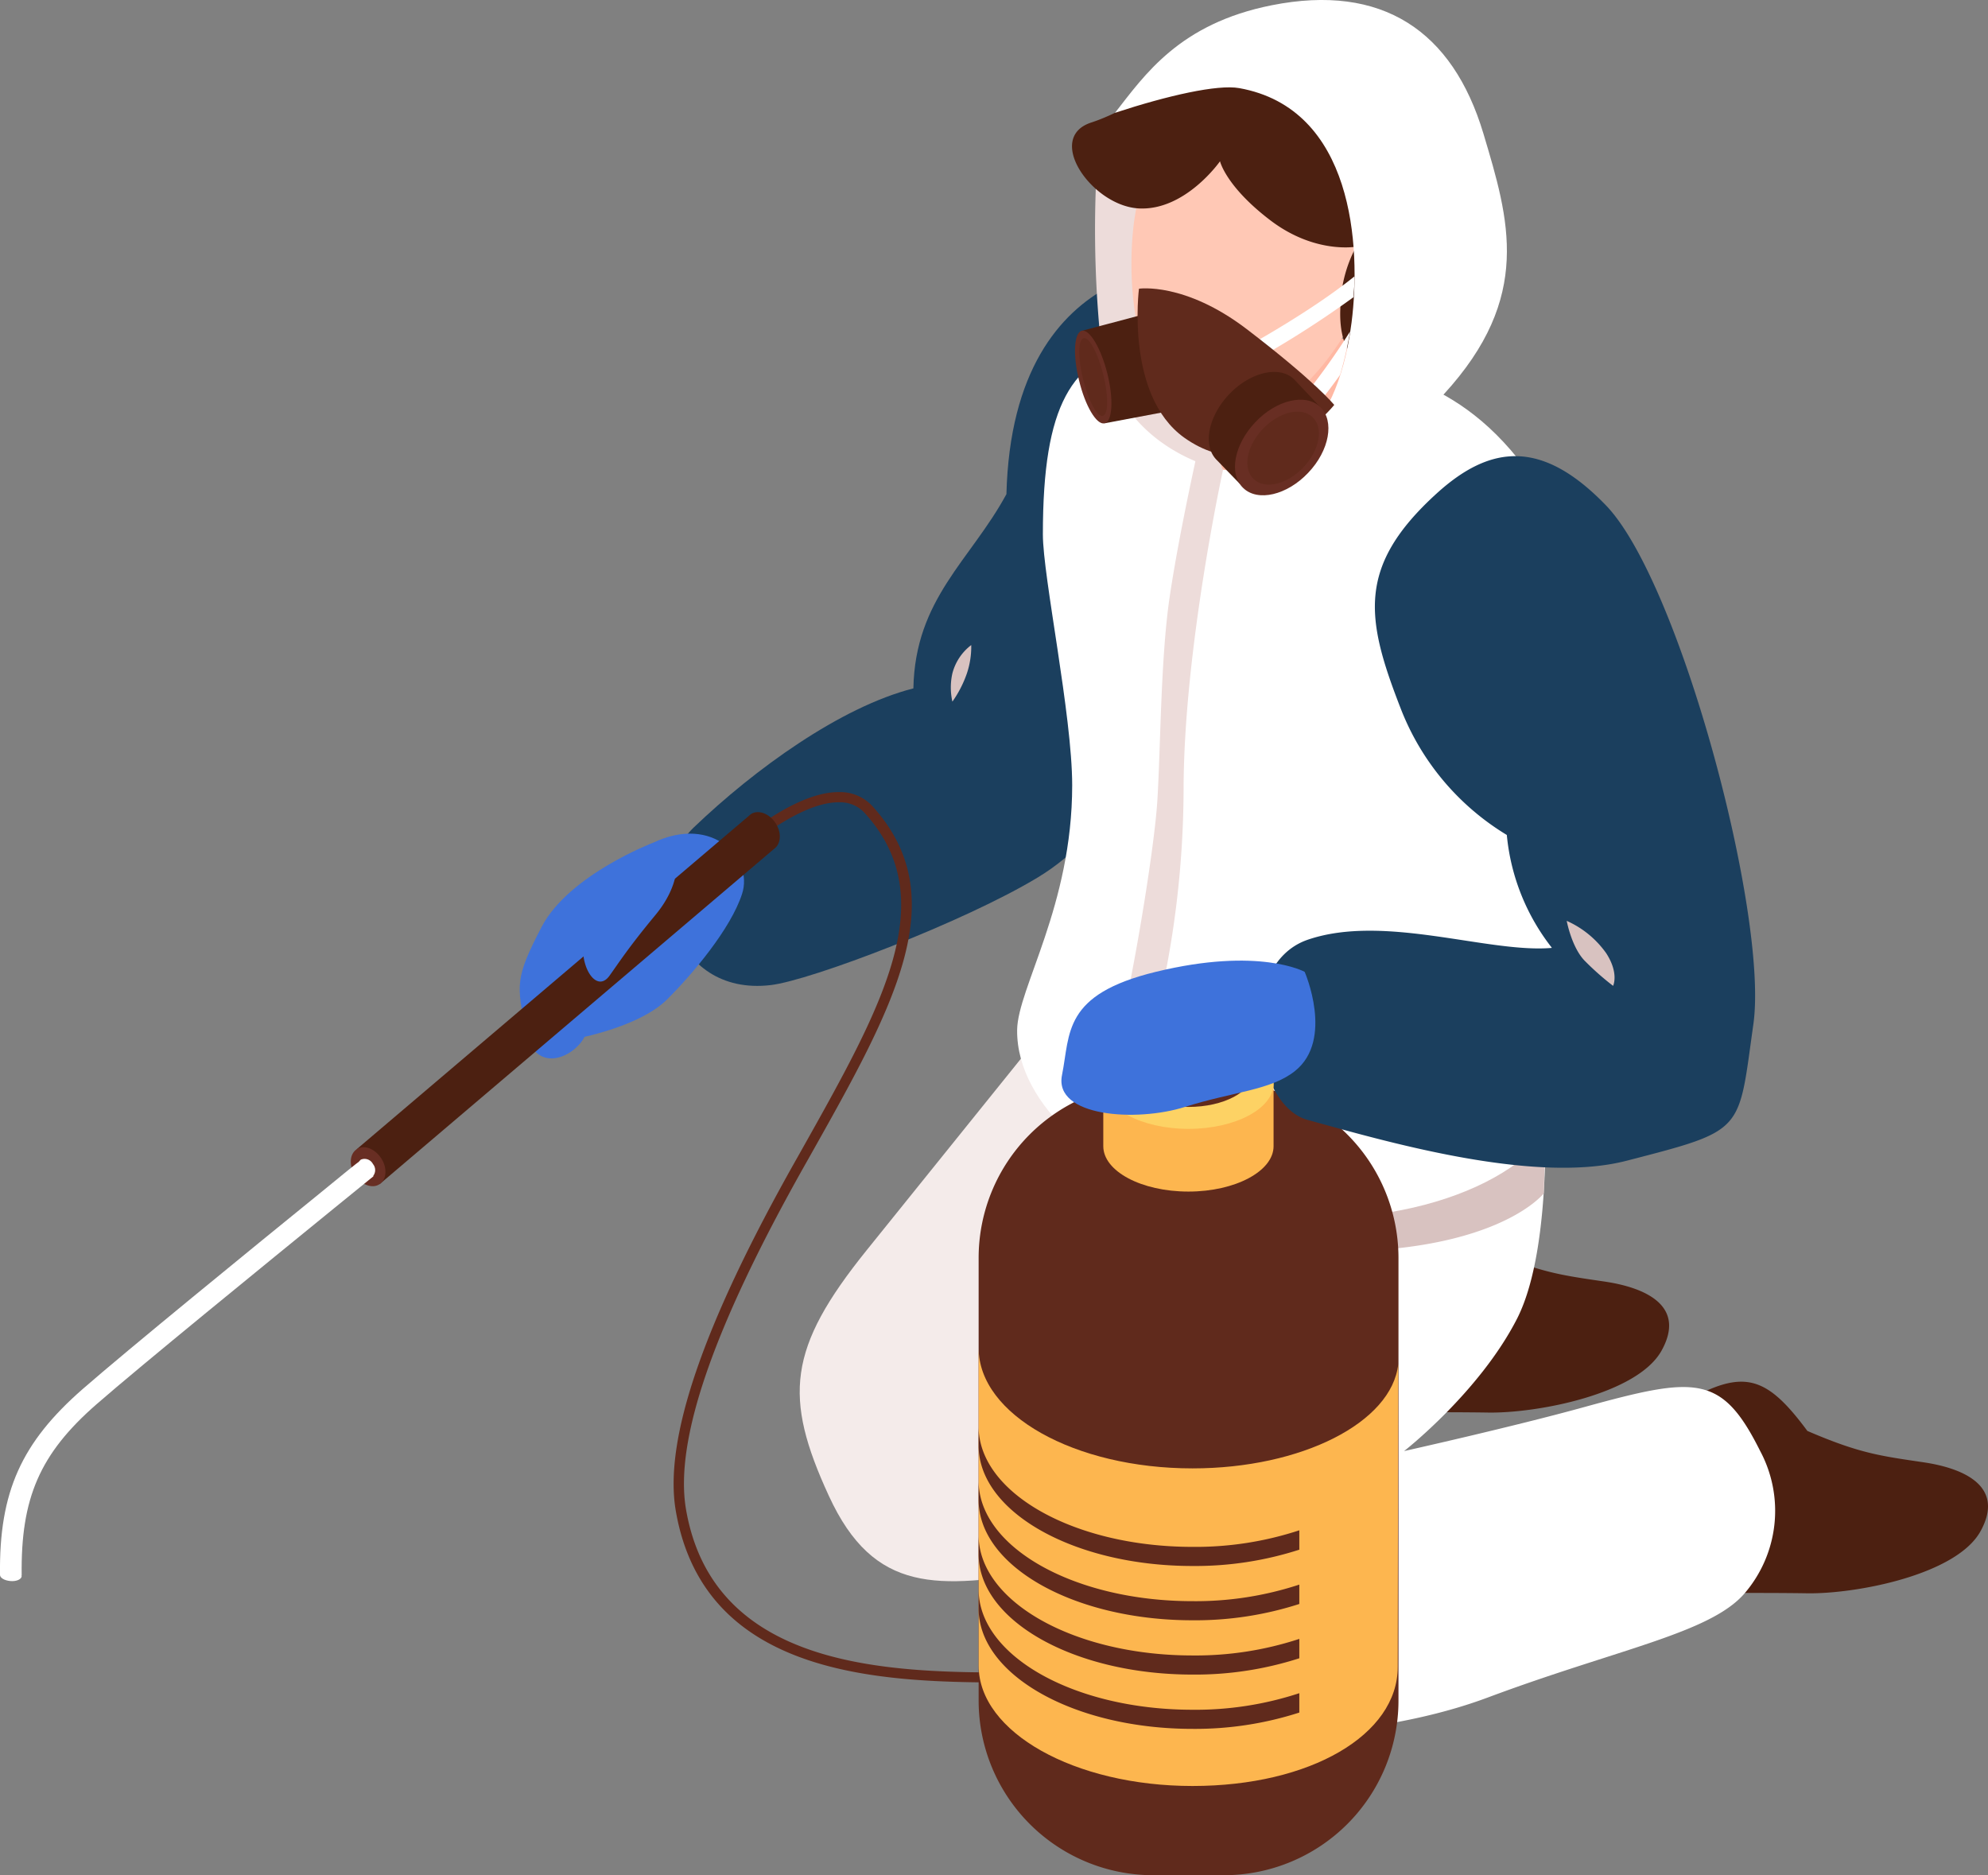<svg xmlns="http://www.w3.org/2000/svg" width="253" height="238.656" viewBox="0 0 253 238.656">
  <rect x="0" y="0" width="253" height="238.656" fill="#808080" stroke="none"/>
  <g id="icono11" transform="translate(-640.387 -127.338)">
    <path id="Trazado_827775" data-name="Trazado 827775" d="M971.015,231.03s-24.623-2.206-25.434,29.229c-4.574,8.435-11.614,13.3-11.841,24.72-9.278,2.368-20.211,10.284-27.964,17.713-6.65,6.391-2.855,21.541,9.8,20.049,5.093-.584,24.72-8.078,34.031-13.723,9.343-5.677,12.684-14.826,16.967-27.8C969.36,272.717,971.015,231.03,971.015,231.03Z" transform="translate(-177.113 -70.031)" fill="#1b3f5e"/>
    <path id="Trazado_827776" data-name="Trazado 827776" d="M1278.5,677.794a31.714,31.714,0,0,1,10.187-7.267c5.483-2.465,8.273-1.005,12.814,5.126,6.618,2.855,9.278,3.179,14.761,3.99,5.515.811,10.349,3.244,7.267,8.792s-15.831,7.98-22.06,7.883c-6.2-.1-17.486,0-17.486,0Z" transform="translate(-431.103 -366.203)" fill="#4c2011"/>
    <path id="Trazado_827777" data-name="Trazado 827777" d="M1153.4,606.894a31.709,31.709,0,0,1,10.187-7.267c5.483-2.466,8.272-1.006,12.814,5.126,6.618,2.855,9.246,3.179,14.761,3.99s10.349,3.244,7.267,8.792-15.831,7.98-22.06,7.883c-6.2-.1-17.486,0-17.486,0Z" transform="translate(-346.586 -318.304)" fill="#4c2011"/>
    <path id="Trazado_827778" data-name="Trazado 827778" d="M988.784,517.7s-16.155,20.048-26.18,32.506-10.576,18.654-4.8,31.208c5.774,12.587,13.95,11.808,27.478,9.6s45.969-21.638,45.969-21.638V533.531Z" transform="translate(-211.946 -263.725)" fill="#f4ebea"/>
    <path id="Trazado_827779" data-name="Trazado 827779" d="M1071.956,556.128s-13.268,32.668-16.772,46.293a30.521,30.521,0,0,0,8.727,30.3c4.736,4.412,28.775,4.769,45.352-1.427s28.321-8.175,32.7-13.268a16.134,16.134,0,0,0,1.979-18.1c-4.9-9.83-8.175-9.505-22.352-5.612-9.148,2.53-22.968,5.612-22.968,5.612s9.57-7.461,14.371-16.837c4.8-9.408,3.439-29.586,3.439-29.586Z" transform="translate(-279.546 -287.911)" fill="#fff"/>
    <path id="Trazado_827780" data-name="Trazado 827780" d="M1054.2,567.28s3.114,10.641,27.607,12.49c27.51,2.076,34.615-7.1,34.615-7.1l.227-7.364s-23.39,4.412-34.842,2.563a224.507,224.507,0,0,1-25.4-6.164Z" transform="translate(-279.568 -293.451)" fill="#d8c2c0"/>
    <path id="Trazado_827781" data-name="Trazado 827781" d="M1054.711,259.145c-8.3,2.4-12.036,7.624-12.036,24.428,0,5.353,3.731,23.033,3.731,31.922,0,15.312-6.942,25.855-7.007,31.143-.1,9.959,11.452,18.232,18.978,20.795,18.361,6.261,37.956,2.563,46.455-5.385s2.271-16.707,2.628-25.855c.649-17.907,8.273-39.578,1.1-53.69-9.246-18.232-20.86-18.816-26.018-20.989C1074.305,258.042,1063.016,256.744,1054.711,259.145Z" transform="translate(-269.568 -88.218)" fill="#fff"/>
    <path id="Trazado_827782" data-name="Trazado 827782" d="M1070.287,188.8a142.238,142.238,0,0,0,.26,21.93c1.3,15.377,15.7,17.94,15.7,17.94s6.229-13.56,6.229-14.436-8.5-25.4-8.5-25.4h-13.69Z" transform="translate(-290.238 -41.523)" fill="#eddcda"/>
    <path id="Trazado_827783" data-name="Trazado 827783" d="M1118.6,260.993s-1.622,11.289,0,14.6c4.671.552,6.78-.681,17.68-5.807s1.979-11.484,1.979-11.484Z" transform="translate(-322.588 -88.476)" fill="#ffb8a3"/>
    <g id="Grupo_1077484" data-name="Grupo 1077484" transform="translate(776.818 135.791)">
      <path id="Trazado_827784" data-name="Trazado 827784" d="M1084.679,177.9c.779-4.9,2.53-10.933,6.715-14.014,4.12-3.049,10.576-2.66,15.377-1.752,7.461,1.395,11.808,10.284,9.375,19.757-2.238,8.727-9.732,21.735-19.821,22.482-5.158.357-8.629-3.86-10.381-8.954C1083.836,189.355,1084.03,181.959,1084.679,177.9Z" transform="translate(-1076.679 -158.858)" fill="#ffc8b5"/>
      <path id="Trazado_827785" data-name="Trazado 827785" d="M1102.9,178.407s.551.357-1.038,3.958a76.691,76.691,0,0,1-4.769,8.5s-2.238-1.557-2.011-6.683a17.1,17.1,0,0,1,2.011-7.851s-5.223.973-10.9-3.341-6.423-7.526-6.423-7.526-4.412,6.326-10.349,6-12-8.986-6.034-10.933,11.549-7.072,16.383-7.137C1092.75,153.3,1106.31,156.023,1102.9,178.407Z" transform="translate(-1060.938 -153.392)" fill="#4c2011"/>
    </g>
    <path id="Trazado_827786" data-name="Trazado 827786" d="M1093.6,138.551c14.534,2.6,15.539,20.146,14.306,29.813-2.076,16.188-10.381,16.9-10.381,16.9s13.69,1.427,22.092-7.721c11.387-12.392,8.337-22.255,5.061-33.22-3.925-13.074-12.879-19.108-26.926-16.318-11.776,2.336-16.188,8.889-19.951,13.69C1084.515,139.491,1090.842,138.064,1093.6,138.551Z" transform="translate(-295.512 0)" fill="#fff"/>
    <g id="Grupo_1077489" data-name="Grupo 1077489" transform="translate(777.197 162.524)">
      <g id="Grupo_1077485" data-name="Grupo 1077485" transform="translate(18.082)">
        <path id="Trazado_827787" data-name="Trazado 827787" d="M1118.868,248.42a1.039,1.039,0,0,1-.908-.551,1.016,1.016,0,0,1,.422-1.363c.1-.065,10.251-5.32,16.934-10.706.065.973-.1,1.849-.1,2.628a127.869,127.869,0,0,1-15.929,9.862A.712.712,0,0,1,1118.868,248.42Z" transform="translate(-1117.845 -235.8)" fill="#fff"/>
      </g>
      <g id="Grupo_1077486" data-name="Grupo 1077486" transform="translate(28.346 7.007)">
        <path id="Trazado_827788" data-name="Trazado 827788" d="M1150.432,267.976a1.011,1.011,0,0,1-.584-.227,1.023,1.023,0,0,1-.13-1.427,88.028,88.028,0,0,0,6.423-8.921,45.765,45.765,0,0,1-1.265,5.515c-1.947,2.725-3.471,4.542-3.633,4.7A.849.849,0,0,1,1150.432,267.976Z" transform="translate(-1149.486 -257.4)" fill="#fff"/>
      </g>
      <g id="Grupo_1077488" data-name="Grupo 1077488" transform="translate(0 1.512)">
        <path id="Trazado_827789" data-name="Trazado 827789" d="M1073.292,250l-8.792,2.336,2.984,11.744,8.272-1.557Z" transform="translate(-1063.724 -246.906)" fill="#4c2011"/>
        <path id="Trazado_827790" data-name="Trazado 827790" d="M1086.83,240.507s5.807-.876,13.69,5.126c8.791,6.715,11.16,9.667,11.16,9.667s-9.051,11.322-19.108,4.152C1085.078,254.067,1086.83,240.507,1086.83,240.507Z" transform="translate(-1078.69 -240.462)" fill="#602a1c"/>
        <g id="Grupo_1077487" data-name="Grupo 1077487" transform="translate(17.027 10.636)">
          <path id="Trazado_827791" data-name="Trazado 827791" d="M1124.555,281.765l4.217-4.055-3.341-3.536c-1.849-1.784-5.58-.908-8.272,1.946s-3.374,6.586-1.525,8.37l2.92,3.017,3.828-3.666a11.162,11.162,0,0,0,1.525-1.3C1124.133,282.316,1124.328,282.024,1124.555,281.765Z" transform="translate(-1114.593 -273.248)" fill="#4c2011"/>
          <path id="Trazado_827792" data-name="Trazado 827792" d="M1134.177,293.443c-2.693,2.855-6.423,3.731-8.272,1.946-1.882-1.784-1.168-5.515,1.525-8.37s6.423-3.731,8.273-1.946S1136.869,290.621,1134.177,293.443Z" transform="translate(-1121.522 -280.612)" fill="#682e23"/>
          <path id="Trazado_827793" data-name="Trazado 827793" d="M1136.849,295.926c-2.076,2.174-4.9,2.855-6.326,1.492s-.908-4.217,1.168-6.391,4.9-2.855,6.326-1.492C1139.444,290.866,1138.925,293.72,1136.849,295.926Z" transform="translate(-1124.811 -283.777)" fill="#602a1c"/>
        </g>
        <path id="Trazado_827794" data-name="Trazado 827794" d="M1066.225,262.519c.811,3.244.649,6.1-.357,6.326-1.005.26-2.465-2.206-3.244-5.45-.811-3.244-.649-6.1.357-6.326C1063.954,256.842,1065.414,259.275,1066.225,262.519Z" transform="translate(-1062.108 -251.672)" fill="#682e23"/>
        <path id="Trazado_827795" data-name="Trazado 827795" d="M1066.84,264.621c.681,2.725.649,5.093-.065,5.255s-1.817-1.914-2.5-4.639-.649-5.093.065-5.255S1066.159,261.9,1066.84,264.621Z" transform="translate(-1063.241 -253.643)" fill="#602a1c"/>
      </g>
    </g>
    <path id="Trazado_827796" data-name="Trazado 827796" d="M1165.641,712.2a30.9,30.9,0,0,0-5.775,3.6c-3.6,2.693-3.6,4.477-3.666,6.229,1.46.162,4.055-1.1,5.613-3.406A59.654,59.654,0,0,0,1165.641,712.2Z" transform="translate(-348.478 -395.127)" fill="#ccbcbc"/>
    <path id="Trazado_827797" data-name="Trazado 827797" d="M1150.55,703.1s-6.65.325-9.375,1.525a12.662,12.662,0,0,0-4.574,3.828,19.005,19.005,0,0,0,6.975-.876A20.732,20.732,0,0,0,1150.55,703.1Z" transform="translate(-335.237 -388.979)" fill="#ccbcbc"/>
    <path id="Trazado_827798" data-name="Trazado 827798" d="M1082.365,306.2s-2.3,10.284-3.439,18.037-1.135,19.108-1.557,25.855-3.569,25.369-5.385,31.435-3.017,13.268-2.757,13.431c.26.195,4.088,2.66,4.088,2.66s2.076-12.23,3.828-19.854a123.965,123.965,0,0,0,3.568-29c0-17.875,5.028-40.843,5.028-40.843Z" transform="translate(-289.696 -120.837)" fill="#eddcda"/>
    <g id="Grupo_1077490" data-name="Grupo 1077490" transform="translate(726.114 228.152)">
      <path id="Trazado_827799" data-name="Trazado 827799" d="M948.359,551.416c-15.8,0-39.675,0-43.438-21.833-1.557-9.018,3.406-23.584,15.182-44.476l.714-1.265c10.478-18.654,18.07-32.117,8.175-43.049a4.187,4.187,0,0,0-3.114-1.4h-.259c-5.418,0-12.944,6.91-13.041,6.975l-.876-.973c.324-.292,7.98-7.3,13.917-7.3h.324a5.568,5.568,0,0,1,4.023,1.817c10.511,11.614,2.758,25.434-8.013,44.574l-.714,1.265c-11.614,20.633-16.512,34.906-15.02,43.633,3.569,20.762,26.8,20.762,42.141,20.762Z" transform="translate(-904.642 -438.1)" fill="#602a1c"/>
    </g>
    <path id="Trazado_827800" data-name="Trazado 827800" d="M1055.573,552.3h-9.116a22.229,22.229,0,0,0-22.157,22.157v56.48a22.229,22.229,0,0,0,22.157,22.157h9.116a22.229,22.229,0,0,0,22.157-22.157v-56.48A22.249,22.249,0,0,0,1055.573,552.3Z" transform="translate(-259.368 -287.1)" fill="#602a1c"/>
    <path id="Trazado_827801" data-name="Trazado 827801" d="M1178.452,312.558c-8.078-8.37-14.631-7.818-21.573-1.492-10.187,9.278-8.986,15.929-4.574,27.283a32.531,32.531,0,0,0,13.528,16.156,27.42,27.42,0,0,0,5.742,14.371c-8.078.714-21.314-4.38-31.078-1.038-9.343,3.212-7.1,21.022,0,22.936,9.181,2.5,28.58,8.3,40.583,5.191,15.182-3.925,14.177-3.568,16.123-17.323C1199.182,364.918,1187.893,322.355,1178.452,312.558Z" transform="translate(-333.683 -120.901)" fill="#1b3f5e"/>
    <path id="Trazado_827802" data-name="Trazado 827802" d="M861.277,455.523s-10.738,4.087-14.209,10.705c-3.471,6.65-3.147,7.4-2.044,13.139,1.1,5.774,6.131,3.536,7.494.876,4.347-1.006,8.4-2.66,10.478-4.736,3.212-3.179,8.143-9.019,9.57-13.463C874.026,457.6,868.9,451.922,861.277,455.523Z" transform="translate(-137.74 -220.947)" fill="#3e72db"/>
    <g id="Grupo_1077492" data-name="Grupo 1077492" transform="translate(764.932 255.143)">
      <path id="Trazado_827803" data-name="Trazado 827803" d="M1073.2,552.333v7.98c0,3.179,4.834,5.775,10.835,5.775,5.969,0,10.835-2.6,10.835-5.775V552.3H1073.2Z" transform="translate(-1057.336 -542.243)" fill="#fdb64f"/>
      <path id="Trazado_827804" data-name="Trazado 827804" d="M1094.871,540.375c0,3.179-4.833,5.775-10.835,5.775-5.969,0-10.835-2.6-10.835-5.775s4.834-5.774,10.835-5.774S1094.871,537.2,1094.871,540.375Z" transform="translate(-1057.336 -530.285)" fill="#fdd264"/>
      <path id="Trazado_827805" data-name="Trazado 827805" d="M1077.7,658.244c-.811,7.429-12.3,13.268-26.18,13.268-15.02,0-27.218-6.845-27.218-15.312v40.421c0,8.467,12.2,15.312,27.218,15.312s26.115-6.521,26.115-15.15Z" transform="translate(-1024.3 -612.437)" fill="#fdb64f"/>
      <g id="Grupo_1077491" data-name="Grupo 1077491" transform="translate(0 38.573)">
        <path id="Trazado_827806" data-name="Trazado 827806" d="M1188.8,664.79l.032-24.59v.032l-.032,24.558Z" transform="translate(-1135.435 -640.2)" fill="#602a1c"/>
        <path id="Trazado_827807" data-name="Trazado 827807" d="M1065.111,764.1a42.254,42.254,0,0,1-13.593,2.109c-15.02,0-27.218-6.845-27.218-15.312v2.433c0,8.467,12.2,15.312,27.218,15.312a43.2,43.2,0,0,0,13.593-2.076Z" transform="translate(-1024.3 -714.988)" fill="#602a1c"/>
        <path id="Trazado_827808" data-name="Trazado 827808" d="M1065.111,742.8a42.257,42.257,0,0,1-13.593,2.109c-15.02,0-27.218-6.845-27.218-15.312v2.433c0,8.467,12.2,15.312,27.218,15.312a43.2,43.2,0,0,0,13.593-2.076Z" transform="translate(-1024.3 -700.598)" fill="#602a1c"/>
        <path id="Trazado_827809" data-name="Trazado 827809" d="M1065.111,721.5a42.254,42.254,0,0,1-13.593,2.109c-15.02,0-27.218-6.845-27.218-15.312v2.433c0,8.467,12.2,15.312,27.218,15.312a43.2,43.2,0,0,0,13.593-2.076Z" transform="translate(-1024.3 -686.208)" fill="#602a1c"/>
        <path id="Trazado_827810" data-name="Trazado 827810" d="M1065.111,700.2a42.254,42.254,0,0,1-13.593,2.109c-15.02,0-27.218-6.845-27.218-15.312v2.433c0,8.467,12.2,15.312,27.218,15.312a43.2,43.2,0,0,0,13.593-2.076Z" transform="translate(-1024.3 -671.818)" fill="#602a1c"/>
      </g>
      <path id="Trazado_827811" data-name="Trazado 827811" d="M1081.5,534.6v4.445c0,2.4,3.633,4.315,8.143,4.315s8.142-1.946,8.142-4.315V534.6Z" transform="translate(-1062.944 -530.285)" fill="#602a1c"/>
      <path id="Trazado_827812" data-name="Trazado 827812" d="M1097.785,525.614c0,2.4-3.633,4.315-8.142,4.315s-8.143-1.946-8.143-4.315c0-2.4,3.633-4.315,8.143-4.315C1094.152,521.267,1097.785,523.213,1097.785,525.614Z" transform="translate(-1062.944 -521.299)" fill="#604249"/>
    </g>
    <path id="Trazado_827813" data-name="Trazado 827813" d="M1087.726,505.628s-5.774-3.212-18.945,0c-11.873,2.887-10.868,7.818-11.938,13.139s9.505,6,15.637,4.055,10.933-2.109,14.015-4.574C1091.49,514.257,1087.726,505.628,1087.726,505.628Z" transform="translate(-281.302 -254.604)" fill="#3e72db"/>
    <path id="Trazado_827814" data-name="Trazado 827814" d="M1255,488.6s.616,3.341,2.271,5.061a35.257,35.257,0,0,0,3.633,3.212s.779-1.59-.876-4.152A12.256,12.256,0,0,0,1255,488.6Z" transform="translate(-415.227 -244.065)" fill="#d8c2c0"/>
    <path id="Trazado_827815" data-name="Trazado 827815" d="M1016.01,380.4a6.594,6.594,0,0,0-2.4,3.6,8.268,8.268,0,0,0,0,3.6,14.371,14.371,0,0,0,1.849-3.6A10.721,10.721,0,0,0,1016.01,380.4Z" transform="translate(-252.019 -170.966)" fill="#d8c2c0"/>
    <g id="Grupo_1077493" data-name="Grupo 1077493" transform="translate(640.387 230.696)">
      <path id="Trazado_827816" data-name="Trazado 827816" d="M833.6,447.323c-.811-1.233-2.206-1.719-3.114-1.135L780.3,488.848l2.92,4.444,50.186-42.66C834.314,450.016,834.412,448.524,833.6,447.323Z" transform="translate(-734.911 -445.942)" fill="#4c2011"/>
      <path id="Trazado_827817" data-name="Trazado 827817" d="M781.859,578.794c.811,1.233.714,2.692-.195,3.309s-2.3.1-3.114-1.135-.714-2.693.195-3.309S781.048,577.561,781.859,578.794Z" transform="translate(-733.356 -534.753)" fill="#682e23"/>
      <path id="Trazado_827818" data-name="Trazado 827818" d="M782.693,582.589a1.213,1.213,0,0,1-.1,1.654,1.192,1.192,0,0,1-1.557-.552,1.213,1.213,0,0,1,.1-1.654A1.2,1.2,0,0,1,782.693,582.589Z" transform="translate(-735.228 -537.801)" fill="#fff"/>
      <path id="Trazado_827819" data-name="Trazado 827819" d="M681.2,586.755c-8.629,7.007-24.655,20.081-30.3,25.012-7.753,6.78-10.641,13.041-10.511,23.617-.032.389.552.746,1.33.811s1.395-.227,1.427-.616c0-.032-.032-.065-.032-.1h.032c-.13-9.83,2.3-15.474,9.505-21.768,5.612-4.9,21.638-17.94,30.235-24.947,2.79-2.271,4.7-3.828,5.028-4.087L686.23,582.7C685.841,582.96,683.96,584.484,681.2,586.755Z" transform="translate(-640.387 -538.334)" fill="#fff"/>
    </g>
    <path id="Trazado_827820" data-name="Trazado 827820" d="M872.479,466.914a39.712,39.712,0,0,0-3.179,7.721c-.876,3.341,1.427,7.332,3.179,4.9,1.233-1.719,2.4-3.569,5.839-7.721,3.277-3.958,2.757-7.2,2.466-6.942C880.492,465.1,874.49,465.908,872.479,466.914Z" transform="translate(-154.521 -228.023)" fill="#3e72db"/>
  </g>
</svg>
